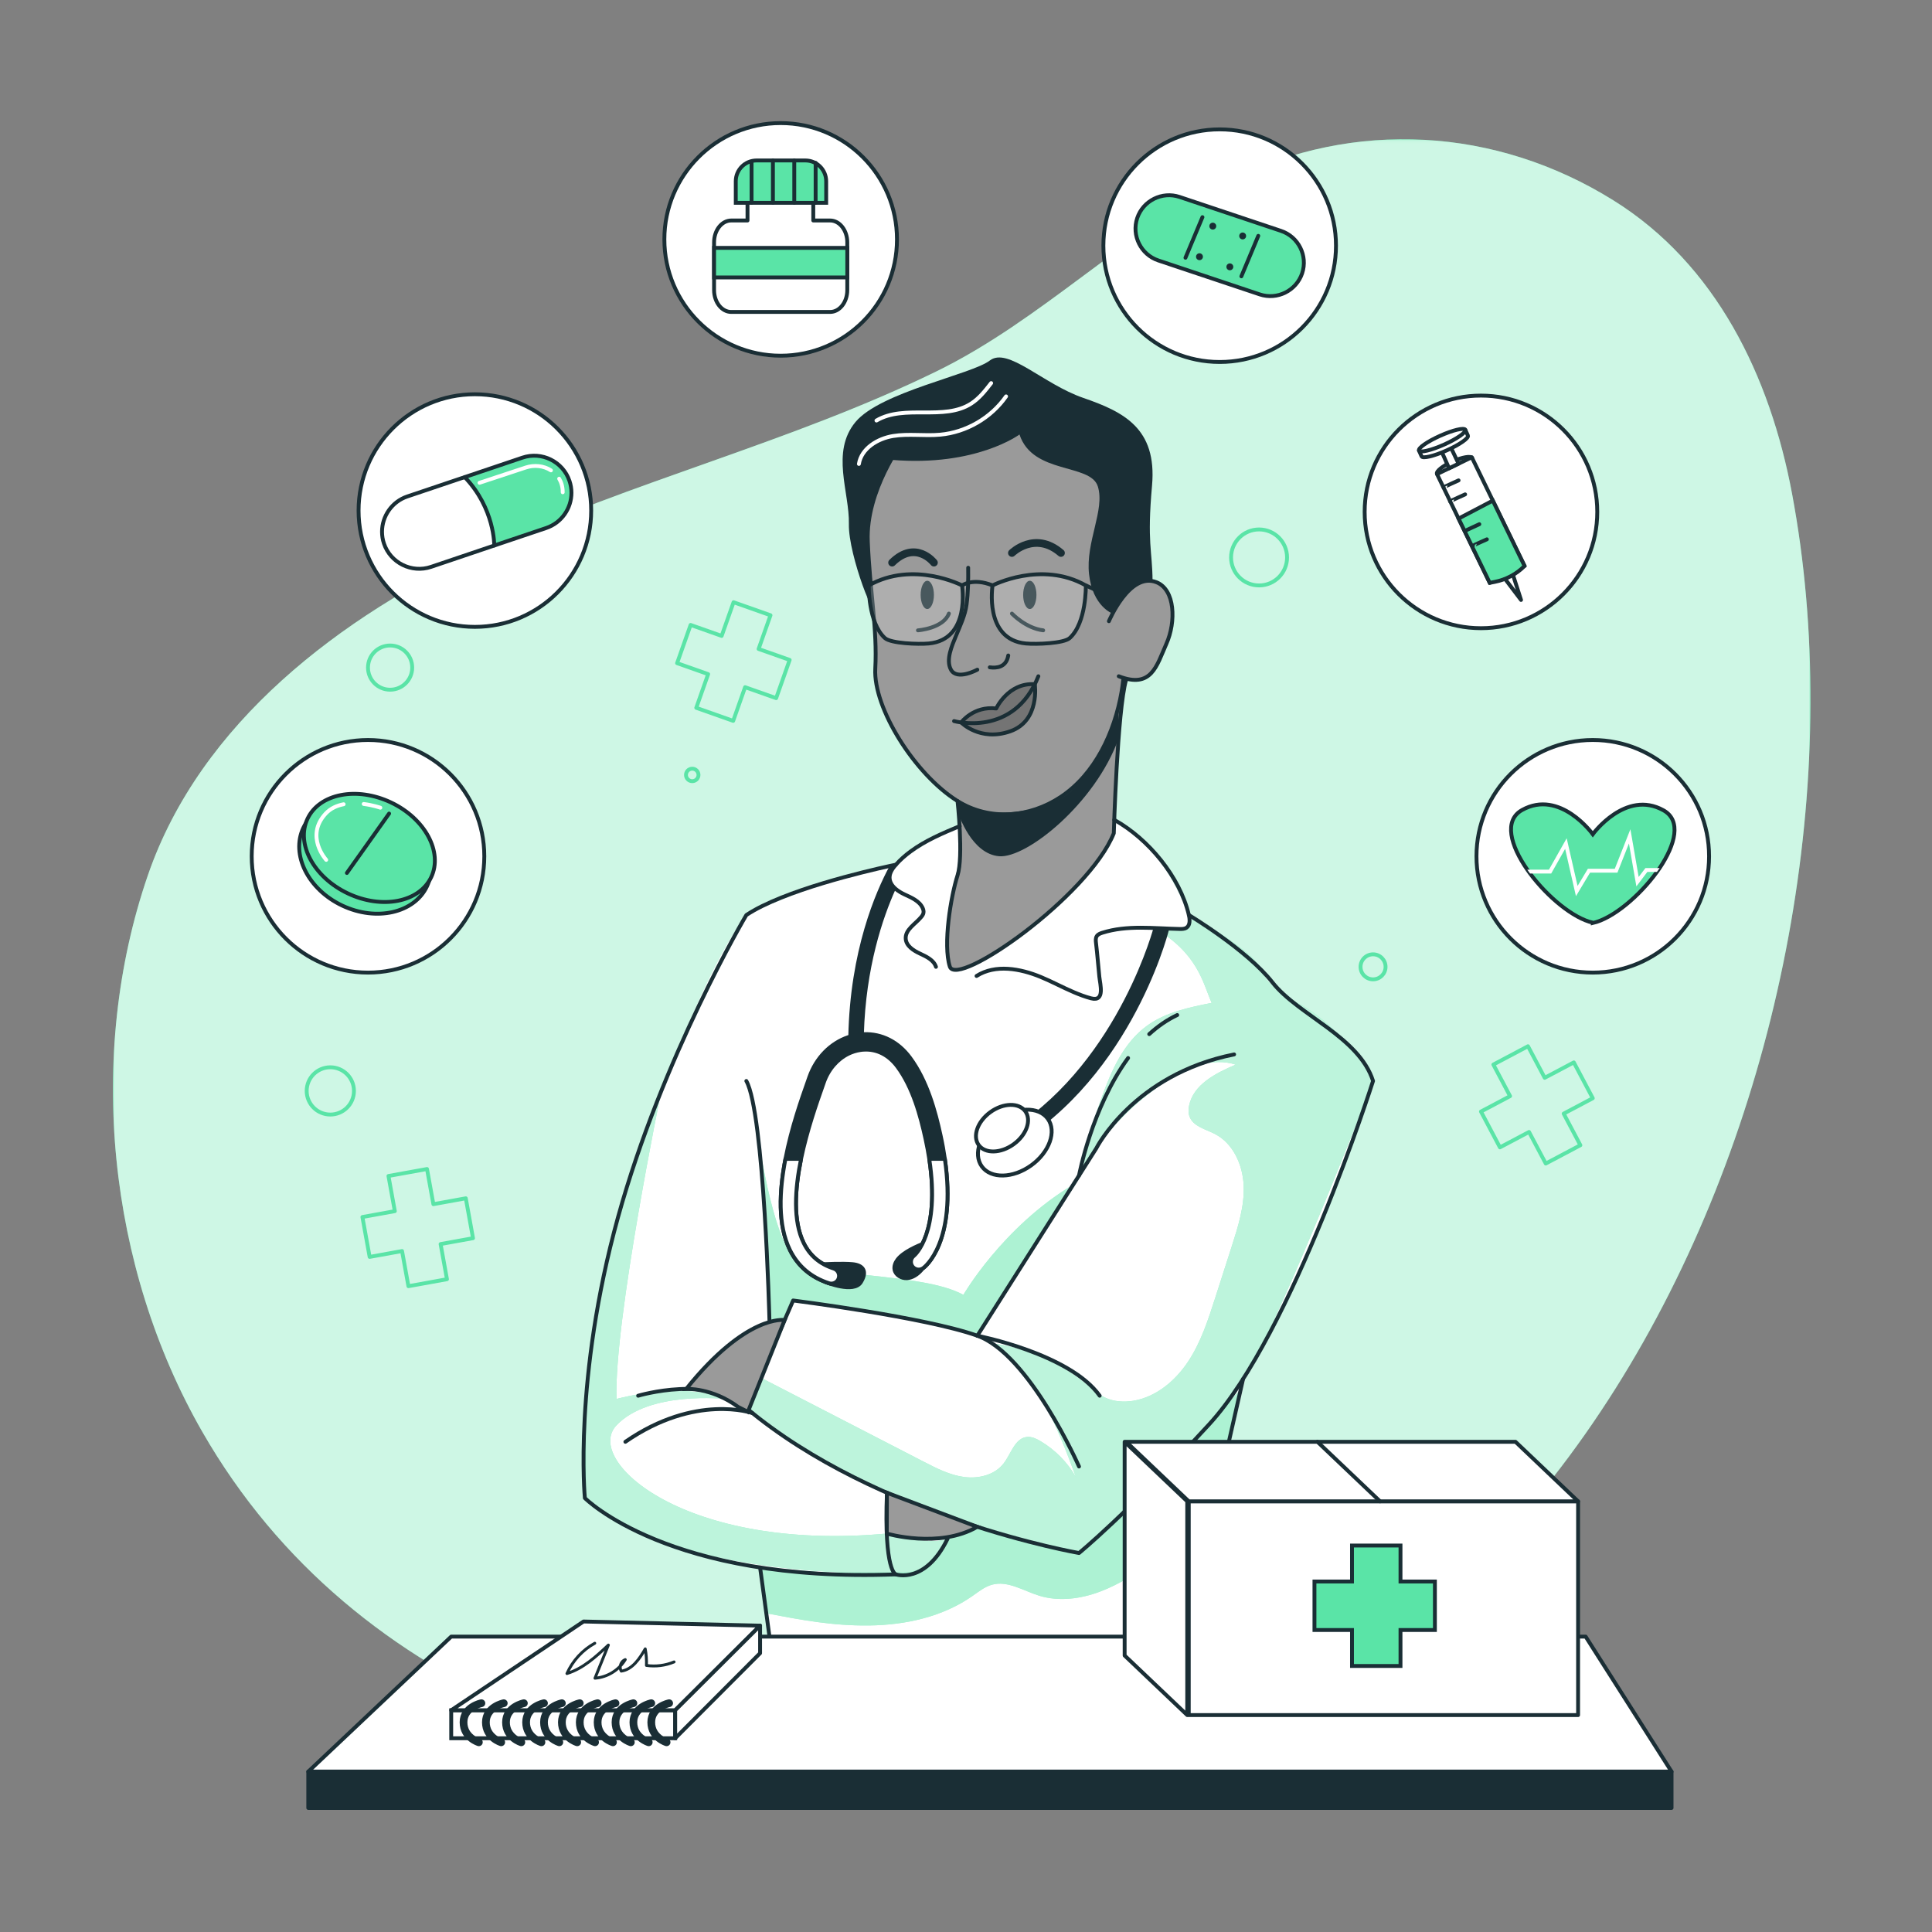 <svg width="667" height="667" viewBox="0 0 667 667" fill="none" xmlns="http://www.w3.org/2000/svg">
<rect x="0" y="0" width="667" height="667" fill="#808080" stroke="none"/>
<mask id="mask0_252_2" style="mask-type:luminance" maskUnits="userSpaceOnUse" x="0" y="0" width="667" height="667">
<path d="M0 -0H666.667V666.667H0V-0Z" fill="white"/>
</mask>
<g mask="url(#mask0_252_2)">
<path d="M556.92 69.117C516.326 43.87 467.647 41.099 424.769 62.141C388.259 80.055 359.846 110.361 323.277 128.23C273.263 152.67 218.495 166.026 167.991 189.434C117.487 212.841 69.16 249.544 51.051 302.18C29.66 364.357 37.218 437.469 69.846 494.312C122.877 586.7 228.083 619.502 329.355 618.308C543.378 615.782 653.61 356.582 618.667 170.361C611.082 129.941 592.495 91.241 556.92 69.117Z" fill="#5AE4A7"/>
<mask id="mask1_252_2" style="mask-type:luminance" maskUnits="userSpaceOnUse" x="38" y="48" width="588" height="571">
<path d="M38.993 48.08H625.048V618.338H38.993V48.08Z" fill="white"/>
</mask>
<g mask="url(#mask1_252_2)">
<g opacity="0.7">
<path d="M556.92 69.117C516.326 43.87 467.647 41.099 424.769 62.141C388.259 80.055 359.846 110.361 323.277 128.23C273.263 152.67 218.495 166.026 167.991 189.434C117.487 212.841 69.16 249.544 51.051 302.18C29.66 364.357 37.218 437.469 69.846 494.312C122.877 586.7 228.083 619.502 329.355 618.308C543.378 615.782 653.61 356.582 618.667 170.361C611.082 129.941 592.495 91.241 556.92 69.117Z" fill="white"/>
</g>
</g>
</g>
<path d="M160.809 413.698L149.619 415.726L147.42 403.586L134.112 405.996L136.309 418.135L125.119 420.162L127.613 433.932L138.804 431.906L141.003 444.044L154.311 441.634L152.112 429.496L163.303 427.47L160.809 413.698Z" stroke="#5AE4A7" stroke-width="1.333" stroke-miterlimit="10" stroke-linecap="round" stroke-linejoin="round"/>
<path d="M272.62 227.831L261.897 224.043L266.005 212.412L253.252 207.907L249.144 219.539L238.421 215.751L233.76 228.947L244.482 232.735L240.373 244.366L253.126 248.871L257.236 237.239L267.958 241.027L272.62 227.831Z" stroke="#5AE4A7" stroke-width="1.333" stroke-miterlimit="10" stroke-linecap="round" stroke-linejoin="round"/>
<path d="M543.341 366.781L533.29 372.101L527.52 361.198L515.565 367.526L521.336 378.428L511.285 383.749L517.832 396.118L527.882 390.798L533.654 401.7L545.608 395.372L539.837 384.47L549.888 379.149L543.341 366.781Z" stroke="#5AE4A7" stroke-width="1.333" stroke-miterlimit="10" stroke-linecap="round" stroke-linejoin="round"/>
<mask id="mask2_252_2" style="mask-type:luminance" maskUnits="userSpaceOnUse" x="0" y="0" width="667" height="667">
<path d="M0 -0H666.667V666.667H0V-0Z" fill="white"/>
</mask>
<g mask="url(#mask2_252_2)">
<path d="M122.199 376.626C122.199 381.133 118.545 384.786 114.039 384.786C109.532 384.786 105.879 381.133 105.879 376.626C105.879 372.119 109.532 368.466 114.039 368.466C118.545 368.466 122.199 372.119 122.199 376.626Z" stroke="#5AE4A7" stroke-width="1.333" stroke-miterlimit="10" stroke-linecap="round" stroke-linejoin="round"/>
<path d="M241.144 267.536C241.144 268.728 240.177 269.693 238.985 269.693C237.795 269.693 236.828 268.728 236.828 267.536C236.828 266.344 237.795 265.377 238.985 265.377C240.177 265.377 241.144 266.344 241.144 267.536Z" stroke="#5AE4A7" stroke-width="1.333" stroke-miterlimit="10" stroke-linecap="round" stroke-linejoin="round"/>
<path d="M142.311 230.482C142.311 234.696 138.893 238.114 134.679 238.114C130.464 238.114 127.047 234.696 127.047 230.482C127.047 226.267 130.464 222.85 134.679 222.85C138.893 222.85 142.311 226.267 142.311 230.482Z" stroke="#5AE4A7" stroke-width="1.333" stroke-miterlimit="10" stroke-linecap="round" stroke-linejoin="round"/>
<path d="M478.348 333.789C478.348 336.173 476.414 338.106 474.03 338.106C471.645 338.106 469.712 336.173 469.712 333.789C469.712 331.404 471.645 329.47 474.03 329.47C476.414 329.47 478.348 331.404 478.348 333.789Z" stroke="#5AE4A7" stroke-width="1.333" stroke-miterlimit="10" stroke-linecap="round" stroke-linejoin="round"/>
<path d="M444.344 192.451C444.344 197.788 440.017 202.116 434.678 202.116C429.341 202.116 425.014 197.788 425.014 192.451C425.014 187.114 429.341 182.786 434.678 182.786C440.017 182.786 444.344 187.114 444.344 192.451Z" stroke="#5AE4A7" stroke-width="1.333" stroke-miterlimit="10" stroke-linecap="round" stroke-linejoin="round"/>
</g>
<mask id="mask3_252_2" style="mask-type:luminance" maskUnits="userSpaceOnUse" x="0" y="0" width="667" height="667">
<path d="M0 -0H666.667V666.667H0V-0Z" fill="white"/>
</mask>
<g mask="url(#mask3_252_2)">
<path d="M375.156 279.341C375.672 280.113 390.963 283.157 398.89 294.689C406.814 306.221 410.442 315.905 410.442 315.905C410.442 315.905 423.708 323.795 430.507 330.307C437.306 336.818 445.412 345.453 451.672 349.99C457.932 354.525 470.782 363.121 474.03 373.191C474.03 373.191 454.735 426.023 449.286 437.701C443.836 449.378 430.368 474.169 430.368 474.169L406.424 576.131H267.162L262.412 541.158C262.412 541.158 219.804 532.787 201.919 517.189C201.919 517.189 200.236 478.542 207.698 444.021C215.158 409.501 240.494 337.815 257.666 315.909C257.666 315.909 285.099 302.785 309.292 298.522C309.292 298.522 324.996 286.113 335.287 284.785C345.575 283.457 375.156 279.341 375.156 279.341Z" fill="white"/>
<path d="M264.295 556.918C276.651 559.275 287.432 561.322 300.008 561.177C312.586 561.034 325.45 558.203 335.75 550.987C337.864 549.505 339.926 547.817 342.411 547.118C347.882 545.582 353.294 549.198 358.719 550.882C365.6 553.017 373.151 551.998 379.888 549.443C386.626 546.89 392.702 542.889 398.715 538.919C397.819 551.182 397.532 563.49 397.856 575.781L406.424 576.131L428.391 479.501C428.391 479.501 390.827 523.137 372.516 536.162L337.404 527.121C337.404 527.121 334.088 529.871 327.132 531.255C327.132 531.255 323.944 543.51 306.031 543.533C288.116 543.555 262.412 541.158 262.412 541.158L264.295 556.918Z" fill="#5AE4A7"/>
<mask id="mask4_252_2" style="mask-type:luminance" maskUnits="userSpaceOnUse" x="262" y="479" width="167" height="98">
<path d="M262.412 479.501H428.389V576.132H262.412V479.501Z" fill="white"/>
</mask>
<g mask="url(#mask4_252_2)">
<g opacity="0.5">
<path d="M264.295 556.918C276.651 559.275 287.432 561.322 300.008 561.177C312.586 561.034 325.45 558.203 335.75 550.987C337.864 549.505 339.926 547.817 342.411 547.118C347.882 545.582 353.294 549.198 358.719 550.882C365.6 553.017 373.151 551.998 379.888 549.443C386.626 546.89 392.702 542.889 398.715 538.919C397.819 551.182 397.532 563.49 397.856 575.781L406.424 576.131L428.391 479.501C428.391 479.501 390.827 523.137 372.516 536.162L337.404 527.121C337.404 527.121 334.088 529.871 327.132 531.255C327.132 531.255 323.944 543.51 306.031 543.533C288.116 543.555 262.412 541.158 262.412 541.158L264.295 556.918Z" fill="white"/>
</g>
</g>
<path d="M228.313 376.626C228.313 376.626 211.973 455.783 212.829 482.979C212.829 482.979 234.98 476.763 250.449 482.979C250.449 482.979 224.133 480.042 212.796 492.109C201.459 504.177 236.343 535.877 306.144 529.446C306.144 529.446 320.069 533.821 327.132 531.255C327.132 531.255 325.236 543.862 306.031 543.533C286.895 542.767 230.917 542.303 201.919 517.189C201.919 517.189 198.272 444.409 228.313 376.626Z" fill="#5AE4A7"/>
<mask id="mask5_252_2" style="mask-type:luminance" maskUnits="userSpaceOnUse" x="201" y="376" width="127" height="168">
<path d="M201.78 376.626H327.132V543.539H201.78V376.626Z" fill="white"/>
</mask>
<g mask="url(#mask5_252_2)">
<g opacity="0.6">
<path d="M228.313 376.626C228.313 376.626 211.973 455.783 212.829 482.979C212.829 482.979 234.98 476.763 250.449 482.979C250.449 482.979 224.133 480.042 212.796 492.109C201.458 504.177 236.342 535.877 306.144 529.446C306.144 529.446 320.069 533.821 327.132 531.255C327.132 531.255 325.236 543.862 306.03 543.533C286.894 542.767 230.917 542.303 201.918 517.189C201.918 517.189 198.272 444.409 228.313 376.626Z" fill="white"/>
</g>
</g>
<path d="M261.648 391.797C261.648 391.797 266.468 426.846 274.238 434.18C282.007 441.513 318.282 439.126 332.592 447.022C332.592 447.022 346.092 423.63 370.519 408.982L337.403 461.14L308.772 454.369L273.823 448.976L270.888 455.718L265.635 455.676C265.635 455.676 265.047 418.378 261.648 391.797Z" fill="#5AE4A7"/>
<mask id="mask6_252_2" style="mask-type:luminance" maskUnits="userSpaceOnUse" x="261" y="391" width="110" height="71">
<path d="M261.648 391.797H370.52V461.14H261.648V391.797Z" fill="white"/>
</mask>
<g mask="url(#mask6_252_2)">
<g opacity="0.5">
<path d="M261.648 391.797C261.648 391.797 266.468 426.846 274.238 434.18C282.007 441.513 318.282 439.126 332.592 447.022C332.592 447.022 346.092 423.63 370.519 408.982L337.403 461.14L308.772 454.369L273.823 448.976L270.888 455.718L265.635 455.676C265.635 455.676 265.047 418.378 261.648 391.797Z" fill="white"/>
</g>
</g>
<path d="M398.578 320.393C413.545 329.208 415.222 339.145 418.313 346.24C410.526 347.781 402.47 349.438 396.039 354.09C387.993 359.913 383.705 369.528 380.35 378.876C377.177 387.717 374.514 396.741 372.378 405.888C379.565 392.87 389.947 381.636 402.357 373.444C409.55 368.696 418.431 364.868 426.623 367.55C419.747 370.46 411.974 374.42 410.513 381.741C410.27 382.962 410.23 384.254 410.649 385.426C411.882 388.878 416.175 389.81 419.433 391.49C425.773 394.764 429.074 402.208 429.363 409.338C429.653 416.469 427.446 423.436 425.266 430.232C423.357 436.176 421.447 442.12 419.541 448.062C417.099 455.665 414.607 463.374 410.203 470.034C405.799 476.694 399.161 482.288 391.286 483.604C387.998 484.153 384.515 483.921 381.501 482.498C379.11 481.37 377.125 479.562 375.071 477.9C365.683 470.293 354.181 465.325 342.207 463.709C357.706 473.945 365.034 492.542 371.463 509.969C368.533 504.833 364.235 500.484 359.135 497.49C357.762 496.685 356.237 495.954 354.649 496.082C350.445 496.42 349.107 501.78 346.566 505.144C343.535 509.157 337.977 510.572 332.986 509.938C327.995 509.306 323.409 506.964 318.938 504.657C300.042 494.913 281.146 485.168 262.25 475.421L258.198 487.422C258.198 487.422 303.346 523.405 372.515 536.161C372.515 536.161 417.458 500.648 433.371 469.174C449.285 437.7 474.03 373.192 474.03 373.192C474.03 373.192 464.973 356.045 449.447 347.088C449.447 347.088 437.866 341.612 435.426 334.838C432.985 328.064 411.209 316.373 411.209 316.373C411.209 316.373 414.061 323.529 398.578 320.393Z" fill="#5AE4A7"/>
<mask id="mask7_252_2" style="mask-type:luminance" maskUnits="userSpaceOnUse" x="258" y="316" width="217" height="221">
<path d="M258.197 316.373H474.029V536.161H258.197V316.373Z" fill="white"/>
</mask>
<g mask="url(#mask7_252_2)">
<g opacity="0.6">
<path d="M398.578 320.393C413.545 329.208 415.222 339.145 418.313 346.24C410.526 347.781 402.47 349.438 396.039 354.09C387.993 359.913 383.705 369.528 380.35 378.876C377.177 387.717 374.514 396.741 372.378 405.888C379.565 392.87 389.947 381.636 402.357 373.444C409.55 368.696 418.431 364.868 426.623 367.55C419.747 370.46 411.974 374.42 410.513 381.741C410.27 382.962 410.23 384.254 410.649 385.426C411.882 388.878 416.175 389.81 419.433 391.49C425.773 394.764 429.074 402.208 429.363 409.338C429.653 416.469 427.446 423.436 425.266 430.232C423.357 436.176 421.447 442.12 419.541 448.062C417.099 455.665 414.607 463.374 410.203 470.034C405.799 476.694 399.161 482.288 391.286 483.604C387.998 484.153 384.515 483.921 381.501 482.498C379.11 481.37 377.125 479.562 375.071 477.9C365.683 470.293 354.181 465.325 342.207 463.709C357.706 473.945 365.034 492.542 371.463 509.969C368.533 504.833 364.235 500.484 359.135 497.49C357.762 496.685 356.237 495.954 354.649 496.082C350.445 496.42 349.107 501.78 346.566 505.144C343.535 509.157 337.977 510.572 332.986 509.938C327.995 509.306 323.409 506.964 318.938 504.657C300.042 494.913 281.146 485.168 262.25 475.421L258.198 487.422C258.198 487.422 303.346 523.405 372.515 536.161C372.515 536.161 417.458 500.648 433.371 469.174C449.285 437.7 474.03 373.192 474.03 373.192C474.03 373.192 464.973 356.045 449.447 347.088C449.447 347.088 437.866 341.612 435.426 334.838C432.985 328.064 411.209 316.373 411.209 316.373C411.209 316.373 414.061 323.529 398.578 320.393Z" fill="white"/>
</g>
</g>
<path d="M393.815 197.67C393.815 197.67 396.843 162.37 381.623 158.976C366.403 155.582 357.87 141.666 357.87 141.666L303.891 156.728L295.514 189.182L300.903 205.618C300.903 205.618 302.027 220.85 302.275 228.39C302.522 235.93 302.299 241.779 307.99 250.87C313.682 259.962 318.995 269.1 331.33 277V297.79C331.33 297.79 323.707 320.043 327.915 333.699C327.915 333.699 330.434 336.356 337.403 332.348C344.374 328.34 374.136 308.456 384.526 287.684L387.752 234.868C387.752 234.868 396.32 236.187 400.019 228.39C405.438 220.751 405.222 211.835 403.122 204.583C401.024 197.331 391.951 202.032 391.951 202.032L393.815 197.67Z" fill="#9A9A9A"/>
<path d="M331.829 249.415C331.829 249.415 336.13 244.103 343.929 244.591C343.929 244.591 350.426 234.332 357.249 236.219C357.249 236.219 359.354 247.082 351.157 251.359C340.507 256.915 331.829 249.415 331.829 249.415Z" fill="#747474"/>
<path d="M311.769 152.246C311.769 152.246 298.86 169.213 299.597 186.918C300.334 204.622 302.917 217.163 302.18 230.811C301.441 244.458 315.826 267.327 330.58 276.549C341.617 283.446 355.436 282.267 366.168 275.149C378.145 267.206 384.776 252.767 387.182 238.971C387.421 237.61 387.612 236.242 387.753 234.869" stroke="#1A2E35" stroke-width="1.333" stroke-miterlimit="10" stroke-linecap="round" stroke-linejoin="round"/>
<path d="M330.58 276.548C330.58 276.548 332.68 295.662 330.58 302.215C328.277 309.398 325.493 326.131 327.915 333.699C330.337 341.267 375.747 309.48 384.525 287.684C384.525 287.684 385.732 245.326 388.759 234.73" stroke="#1A2E35" stroke-width="1.333" stroke-miterlimit="10" stroke-linecap="round" stroke-linejoin="round"/>
<path d="M329.378 248.947C329.378 248.947 350.032 254.782 358.478 233.473" stroke="#1A2E35" stroke-width="1.333" stroke-miterlimit="10" stroke-linecap="round" stroke-linejoin="round"/>
<path d="M331.001 281.149C331.001 281.149 335.402 294.784 344.897 295.602C354.391 296.421 378.126 277.384 386.177 254.98V243.758C386.177 243.758 379.49 273.034 359.983 278.452C340.477 283.87 331.33 277 331.33 277L331.001 281.149Z" fill="#1A2E35"/>
<path d="M357.249 236.219C348.077 235.579 343.929 244.591 343.929 244.591C336.11 243.645 331.829 249.415 331.829 249.415C331.829 249.415 338.333 256.11 348.749 252.481C359.163 248.851 357.249 236.219 357.249 236.219Z" stroke="#1A2E35" stroke-width="1.333" stroke-miterlimit="10" stroke-linecap="round" stroke-linejoin="round"/>
<path d="M334.252 196.008C334.295 200.212 334.252 204.516 333.699 208.682C333.199 212.456 331.46 216.062 330.004 219.611C328.68 222.839 326.445 227.8 328.3 231.2C330.4 235.051 337.404 231.2 337.404 231.2" stroke="#1A2E35" stroke-width="1.333" stroke-miterlimit="10" stroke-linecap="round" stroke-linejoin="round"/>
<path d="M341.711 230.384C344.068 230.712 347.416 230.411 348.083 226.297" stroke="#1A2E35" stroke-width="1.333" stroke-miterlimit="10" stroke-linecap="round" stroke-linejoin="round"/>
<path d="M349.354 190.909C349.354 190.909 357.266 183.135 366.287 190.909" stroke="#1A2E35" stroke-width="2.667" stroke-miterlimit="10" stroke-linecap="round" stroke-linejoin="round"/>
<path d="M322.426 194.24C322.426 194.24 316.179 186.19 307.99 194.24" stroke="#1A2E35" stroke-width="2.667" stroke-miterlimit="10" stroke-linecap="round" stroke-linejoin="round"/>
<path d="M382.835 214.46C382.835 214.46 389.975 197.335 399.273 201.019C405.691 203.563 406.077 214.624 402.675 222.278C399.273 229.931 397.573 237.866 386.236 233.472" stroke="#1A2E35" stroke-width="1.333" stroke-miterlimit="10" stroke-linecap="round" stroke-linejoin="round"/>
<path d="M384.1 211.833C384.1 211.833 377.25 209.409 375.986 198.285C374.722 187.163 381.547 176.039 379.019 167.949C376.491 159.86 356.519 163.904 351.968 150C351.968 150 336.986 161.173 307.99 158.776C307.99 158.776 301.86 169.196 300.795 175.569C299.763 181.745 299.046 194.921 300.903 205.617C300.962 205.959 301.024 206.299 301.09 206.635C303.178 217.5 292.812 191.861 293.066 180.917C293.318 169.972 286.744 156.067 295.34 145.701C303.935 135.337 335.498 129.269 341.711 124.467C347.924 119.663 360.059 132.556 373.963 137.36C387.867 142.163 399.496 147.831 397.727 167.623C395.958 187.416 397.832 190.075 397.906 200.5C397.906 200.5 391.456 198.077 384.1 211.833Z" fill="#1A2E35"/>
<path d="M357.82 205.378C357.82 208.072 356.792 210.256 355.526 210.256C354.259 210.256 353.232 208.072 353.232 205.378C353.232 202.684 354.259 200.5 355.526 200.5C356.792 200.5 357.82 202.684 357.82 205.378Z" fill="#1A2E35"/>
<path d="M322.426 205.378C322.426 208.072 321.399 210.256 320.131 210.256C318.864 210.256 317.838 208.072 317.838 205.378C317.838 202.684 318.864 200.5 320.131 200.5C321.399 200.5 322.426 202.684 322.426 205.378Z" fill="#1A2E35"/>
<path d="M349.354 211.833C349.354 211.833 354.114 216.892 360.149 217.615" stroke="#1A2E35" stroke-width="1.333" stroke-miterlimit="10" stroke-linecap="round" stroke-linejoin="round"/>
<path d="M316.908 217.615C316.908 217.615 325.608 216.994 327.594 211.834" stroke="#1A2E35" stroke-width="1.333" stroke-miterlimit="10" stroke-linecap="round" stroke-linejoin="round"/>
<path d="M337.143 336.939C343.627 332.818 352.194 334.355 359.297 337.284C363.193 338.89 366.893 340.922 370.773 342.566C372.699 343.383 374.663 344.134 376.691 344.663C381.562 345.935 379.81 339.888 379.531 337.18C379.133 333.308 378.846 329.419 378.383 325.554C378.286 324.748 378.207 323.868 378.649 323.188C379.061 322.551 379.826 322.255 380.549 322.026C389.094 319.31 398.307 320.535 407.273 320.719C408.078 320.736 408.939 320.728 409.613 320.284C410.937 319.41 410.803 317.45 410.442 315.904C407.355 302.728 396.49 289.626 384.681 283.04" stroke="#1A2E35" stroke-width="1.333" stroke-miterlimit="10" stroke-linecap="round" stroke-linejoin="round"/>
<path d="M331.332 285.202C325.452 287.656 319.412 290.202 314.345 293.962C312.519 295.309 310.812 296.816 309.292 298.522C308.185 299.776 307.132 301.256 307.119 302.936C307.105 304.522 308.012 305.842 309.239 306.896C310.119 307.642 311.159 308.256 312.172 308.736C314.625 309.896 317.439 311.029 318.545 313.496C318.772 314.016 318.919 314.602 318.812 315.162C318.719 315.682 318.412 316.136 318.065 316.549C316.039 319.016 312.465 320.922 312.692 324.109C312.865 326.576 315.332 328.162 317.572 329.202C319.812 330.256 322.372 331.429 323.132 333.789" stroke="#1A2E35" stroke-width="1.333" stroke-miterlimit="10" stroke-linecap="round" stroke-linejoin="round"/>
<path d="M296.527 160.176C297.385 154.814 302.961 151.402 308.321 150.528C313.681 149.656 319.18 150.567 324.588 150.068C333.601 149.236 342.148 144.27 347.333 136.852" stroke="white" stroke-width="1.333" stroke-miterlimit="10" stroke-linecap="round" stroke-linejoin="round"/>
<path d="M302.591 145.182C312.27 139.467 325.871 145.41 335.311 139.311C338.082 137.521 340.161 134.866 342.183 132.261" stroke="white" stroke-width="1.333" stroke-miterlimit="10" stroke-linecap="round" stroke-linejoin="round"/>
<path d="M426.065 364.028C391.353 370.942 378.472 396.456 378.472 396.456L337.404 461.139" stroke="#1A2E35" stroke-width="1.333" stroke-miterlimit="10" stroke-linecap="round" stroke-linejoin="round"/>
<path d="M396.759 357.02C399.663 354.364 402.876 352.102 406.424 350.429" stroke="#1A2E35" stroke-width="1.333" stroke-miterlimit="10" stroke-linecap="round" stroke-linejoin="round"/>
<path d="M372.516 405.838C372.516 405.838 376.897 382.484 389.458 365.272" stroke="#1A2E35" stroke-width="1.333" stroke-miterlimit="10" stroke-linecap="round" stroke-linejoin="round"/>
<path d="M265.635 455.676C265.635 455.676 263.837 384.117 257.662 373.192" stroke="#1A2E35" stroke-width="1.333" stroke-miterlimit="10" stroke-linecap="round" stroke-linejoin="round"/>
<path d="M410.441 315.904C410.441 315.904 430.436 327.883 439.316 339.184C448.196 350.487 469.187 357.955 474.029 373.191C474.029 373.191 446.383 460.276 417.42 491.76C388.459 523.244 372.516 536.162 372.516 536.162C372.516 536.162 302.852 524.052 257.661 486.11L273.824 448.975C273.824 448.975 319.387 454.738 337.404 461.139C355.42 467.542 372.516 506.292 372.516 506.292" stroke="#1A2E35" stroke-width="1.333" stroke-miterlimit="10" stroke-linecap="round" stroke-linejoin="round"/>
<path d="M337.404 461.139C337.404 461.139 369.298 467.329 379.653 481.859" stroke="#1A2E35" stroke-width="1.333" stroke-miterlimit="10" stroke-linecap="round" stroke-linejoin="round"/>
<path d="M429.171 476.07L406.424 576.131H267.163L262.412 541.157" stroke="#1A2E35" stroke-width="1.333" stroke-miterlimit="10" stroke-linecap="round" stroke-linejoin="round"/>
<path d="M327.132 531.255C319.439 547.015 309.292 543.535 309.292 543.535C230.825 546.509 201.919 517.189 201.919 517.189C201.919 517.189 197.945 475.95 213.345 420.295C228.745 364.629 257.665 315.909 257.665 315.909C270.479 307.389 299.065 300.735 307.132 298.977C308.505 298.682 309.292 298.522 309.292 298.522" stroke="#1A2E35" stroke-width="1.333" stroke-miterlimit="10" stroke-linecap="round" stroke-linejoin="round"/>
<path d="M309.297 543.533C309.297 543.533 305.141 542.847 306.204 515.361" stroke="#1A2E35" stroke-width="1.333" stroke-miterlimit="10" stroke-linecap="round" stroke-linejoin="round"/>
<path d="M259.787 487.861C259.787 487.861 240.182 480.954 215.904 497.763" stroke="#1A2E35" stroke-width="1.333" stroke-miterlimit="10" stroke-linecap="round" stroke-linejoin="round"/>
<path d="M220.31 481.859C220.31 481.859 245.989 474.215 257.661 486.455" stroke="#1A2E35" stroke-width="1.333" stroke-miterlimit="10" stroke-linecap="round" stroke-linejoin="round"/>
<path d="M254.871 485.754L258.198 487.423L270.888 455.719C270.888 455.719 257.748 453.569 236.914 479.502C236.914 479.502 245.807 479.005 254.871 485.754Z" fill="#9A9A9A"/>
<path d="M254.871 485.754L258.198 487.423L270.888 455.719C270.888 455.719 257.748 453.569 236.914 479.502C236.914 479.502 245.807 479.005 254.871 485.754Z" stroke="#1A2E35" stroke-width="1.333" stroke-miterlimit="10"/>
<path d="M306.204 515.361L306.144 529.446C306.144 529.446 324.111 534.784 337.403 527.121L306.204 515.361Z" fill="#9A9A9A"/>
<path d="M306.204 515.361L306.144 529.446C306.144 529.446 324.111 534.784 337.403 527.121L306.204 515.361Z" stroke="#1A2E35" stroke-width="1.333" stroke-miterlimit="10"/>
<path d="M403.546 320.602C403.559 320.856 403.532 321.122 403.464 321.376C402.906 323.576 389.212 375.269 345.386 398.269C344.986 398.482 344.572 398.576 344.146 398.576C343.184 398.576 342.266 398.056 341.786 397.149C341.106 395.842 341.599 394.229 342.906 393.549C382.866 372.576 396.999 324.776 398.226 320.376L403.546 320.602Z" fill="#1A2E35"/>
<path d="M309.239 306.895C304.759 316.802 298.906 333.962 298.239 357.028C298.212 358.428 298.186 359.855 298.186 361.308C298.186 361.67 298.186 362.028 298.199 362.39C297.799 362.402 297.412 362.443 297.012 362.508C295.572 362.723 294.172 363.163 292.866 363.802C292.826 361.842 292.826 359.935 292.866 358.056C293.439 328.135 302.372 307.775 307.132 298.975C308.506 298.682 309.292 298.522 309.292 298.522C308.186 299.775 307.132 301.256 307.119 302.935C307.106 304.522 308.012 305.842 309.239 306.895Z" fill="#1A2E35"/>
<path d="M361.741 386.244C364.873 390.58 362.31 397.776 356.02 402.321C349.728 406.864 342.09 407.032 338.958 402.696C335.828 398.361 338.389 391.162 344.681 386.62C350.973 382.077 358.61 381.908 361.741 386.244Z" fill="white"/>
<path d="M361.741 386.244C364.873 390.58 362.31 397.776 356.02 402.321C349.728 406.864 342.09 407.032 338.958 402.696C335.828 398.361 338.389 391.162 344.681 386.62C350.973 382.077 358.61 381.908 361.741 386.244Z" stroke="#1A2E35" stroke-width="1.333" stroke-miterlimit="10" stroke-linecap="round" stroke-linejoin="round"/>
<path d="M353.987 383.673C356.2 386.738 354.39 391.826 349.942 395.038C345.494 398.252 340.092 398.37 337.879 395.305C335.666 392.24 337.476 387.15 341.924 383.938C346.372 380.726 351.774 380.606 353.987 383.673Z" fill="white"/>
<path d="M353.987 383.673C356.2 386.738 354.39 391.826 349.942 395.038C345.494 398.252 340.092 398.37 337.879 395.305C335.666 392.24 337.476 387.15 341.924 383.938C346.372 380.726 351.774 380.606 353.987 383.673Z" stroke="#1A2E35" stroke-width="1.333" stroke-miterlimit="10" stroke-linecap="round" stroke-linejoin="round"/>
<path d="M318.745 437.789C317.559 438.669 315.892 438.402 315.025 437.229C314.159 436.041 314.399 434.402 315.559 433.522C315.785 433.336 324.732 425.722 320.812 400.082C320.479 397.909 320.052 395.589 319.519 393.149C317.825 385.374 315.212 375.536 309.865 368.309C306.812 364.176 302.705 362.109 298.199 362.389C297.799 362.402 297.412 362.442 297.012 362.509C295.572 362.722 294.172 363.162 292.865 363.802C289.079 365.669 286.012 369.176 284.439 373.642L283.959 375.029C281.945 380.736 278.612 390.176 276.559 400.082C274.425 410.548 273.705 421.522 277.492 429.189C279.639 433.522 283.025 436.389 287.839 437.949C289.239 438.402 289.999 439.909 289.545 441.309C289.185 442.428 288.132 443.149 287.012 443.149C286.745 443.149 286.465 443.109 286.185 443.016C280.025 441.016 275.492 437.162 272.719 431.548C268.452 422.922 269.012 411.176 271.172 400.082C273.225 389.402 276.785 379.322 278.932 373.256L279.412 371.881C281.772 365.176 286.759 360.122 292.865 358.056C293.945 357.682 295.065 357.402 296.212 357.229C296.892 357.136 297.572 357.069 298.239 357.029C304.399 356.789 310.119 359.669 314.159 365.149C320.105 373.189 322.932 383.722 324.732 392.016C325.359 394.869 325.839 397.548 326.199 400.082C330.372 428.856 319.265 437.416 318.745 437.789Z" fill="#1A2E35"/>
<path d="M318.745 437.789C317.559 438.669 315.892 438.402 315.025 437.229C314.159 436.041 314.399 434.402 315.559 433.522C315.785 433.336 324.732 425.722 320.812 400.082C320.479 397.909 320.052 395.589 319.519 393.149C317.825 385.374 315.212 375.536 309.865 368.309C306.812 364.176 302.705 362.109 298.199 362.389C297.799 362.402 297.412 362.442 297.012 362.509C295.572 362.722 294.172 363.162 292.865 363.802C289.079 365.669 286.012 369.176 284.439 373.642L283.959 375.029C281.945 380.736 278.612 390.176 276.559 400.082C274.425 410.548 273.705 421.522 277.492 429.189C279.639 433.522 283.025 436.389 287.839 437.949C289.239 438.402 289.999 439.909 289.545 441.309C289.185 442.428 288.132 443.149 287.012 443.149C286.745 443.149 286.465 443.109 286.185 443.016C280.025 441.016 275.492 437.162 272.719 431.548C268.452 422.922 269.012 411.176 271.172 400.082C273.225 389.402 276.785 379.322 278.932 373.256L279.412 371.881C281.772 365.176 286.759 360.122 292.865 358.056C293.945 357.682 295.065 357.402 296.212 357.229C296.892 357.136 297.572 357.069 298.239 357.029C304.399 356.789 310.119 359.669 314.159 365.149C320.105 373.189 322.932 383.722 324.732 392.016C325.359 394.869 325.839 397.548 326.199 400.082C330.372 428.856 319.265 437.416 318.745 437.789Z" stroke="#1A2E35" stroke-width="1.333" stroke-miterlimit="10"/>
<path d="M285.108 442.64C285.108 442.64 294.775 446.619 297.22 442.64C299.665 438.662 297.699 436.756 294.351 436.438C291.001 436.118 284.328 436.438 284.328 436.438L285.108 442.64Z" fill="#1A2E35"/>
<path d="M285.108 442.64C285.108 442.64 294.775 446.619 297.22 442.64C299.665 438.662 297.699 436.756 294.351 436.438C291.001 436.118 284.328 436.438 284.328 436.438L285.108 442.64Z" stroke="#1A2E35" stroke-width="1.333" stroke-miterlimit="10"/>
<path d="M289.543 441.308C289.183 442.428 288.13 443.148 287.01 443.148C286.743 443.148 286.463 443.108 286.183 443.015C280.023 441.015 275.49 437.162 272.716 431.548C268.45 422.922 269.01 411.175 271.17 400.082H276.556C274.423 410.548 273.703 421.522 277.49 429.188C279.636 433.522 283.023 436.388 287.836 437.948C289.236 438.402 289.996 439.908 289.543 441.308Z" fill="white"/>
<path d="M289.543 441.308C289.183 442.428 288.13 443.148 287.01 443.148C286.743 443.148 286.463 443.108 286.183 443.015C280.023 441.015 275.49 437.162 272.716 431.548C268.45 422.922 269.01 411.175 271.17 400.082H276.556C274.423 410.548 273.703 421.522 277.49 429.188C279.636 433.522 283.023 436.388 287.836 437.948C289.236 438.402 289.996 439.908 289.543 441.308Z" stroke="#1A2E35" stroke-width="1.333" stroke-miterlimit="10" stroke-linecap="round" stroke-linejoin="round"/>
<path d="M309.844 434.889C309.088 435.88 308.59 437.15 308.835 438.373C309.208 440.234 311.267 441.413 313.159 441.276C315.051 441.138 316.73 439.97 318.008 438.569C319.372 437.074 323.967 427.31 319.7 428.98C316.592 430.194 311.914 432.182 309.844 434.889Z" fill="#1A2E35"/>
<path d="M309.844 434.889C309.088 435.88 308.59 437.15 308.835 438.373C309.208 440.234 311.267 441.413 313.159 441.276C315.051 441.138 316.73 439.97 318.008 438.569C319.372 437.074 323.967 427.31 319.7 428.98C316.592 430.194 311.914 432.182 309.844 434.889Z" stroke="#1A2E35" stroke-width="1.333" stroke-miterlimit="10"/>
<path d="M318.743 437.789C317.556 438.669 315.889 438.402 315.023 437.229C314.156 436.041 314.396 434.402 315.556 433.522C315.783 433.336 324.729 425.721 320.809 400.082H326.196C330.369 428.856 319.263 437.416 318.743 437.789Z" fill="white"/>
<path d="M318.743 437.789C317.556 438.669 315.889 438.402 315.023 437.229C314.156 436.041 314.396 434.402 315.556 433.522C315.783 433.336 324.729 425.721 320.809 400.082H326.196C330.369 428.856 319.263 437.416 318.743 437.789Z" stroke="#1A2E35" stroke-width="1.333" stroke-miterlimit="10" stroke-linecap="round" stroke-linejoin="round"/>
<mask id="mask8_252_2" style="mask-type:luminance" maskUnits="userSpaceOnUse" x="342" y="198" width="33" height="25">
<path d="M342.405 198.243H374.876V222.27H342.405V198.243Z" fill="white"/>
</mask>
<g mask="url(#mask8_252_2)">
<g opacity="0.2">
<path d="M342.669 202.116C342.669 202.116 359.457 193.4 374.873 202.116C374.873 202.116 375.133 214.984 369.311 220.282C367.247 222.159 357.771 222.484 354.191 222.159C339.629 220.838 342.669 202.116 342.669 202.116Z" fill="white"/>
</g>
</g>
<mask id="mask9_252_2" style="mask-type:luminance" maskUnits="userSpaceOnUse" x="299" y="198" width="34" height="25">
<path d="M299.932 198.243H332.403V222.27H299.932V198.243Z" fill="white"/>
</mask>
<g mask="url(#mask9_252_2)">
<g opacity="0.2">
<path d="M332.138 202.116C332.138 202.116 315.35 193.4 299.934 202.116C299.934 202.116 299.674 214.984 305.497 220.282C307.561 222.159 317.037 222.484 320.617 222.159C335.179 220.838 332.138 202.116 332.138 202.116Z" fill="white"/>
</g>
</g>
<path d="M342.669 202.116C342.669 202.116 359.457 193.4 374.873 202.116C374.873 202.116 375.133 214.984 369.311 220.281C367.247 222.158 357.771 222.484 354.191 222.158C339.629 220.837 342.669 202.116 342.669 202.116Z" stroke="#1A2E35" stroke-width="1.333" stroke-miterlimit="10"/>
<path d="M332.138 202.116C332.138 202.116 315.35 193.4 299.934 202.116C299.934 202.116 299.674 214.984 305.497 220.281C307.561 222.158 317.037 222.484 320.617 222.158C335.179 220.837 332.138 202.116 332.138 202.116Z" stroke="#1A2E35" stroke-width="1.333" stroke-miterlimit="10"/>
<path d="M332.138 202.116C332.138 202.116 335.898 199.356 342.669 202.116" stroke="#1A2E35" stroke-width="1.333" stroke-miterlimit="10"/>
<path d="M374.874 202.116L381.89 205.377" stroke="#1A2E35" stroke-width="1.333" stroke-miterlimit="10"/>
</g>
<path d="M106.429 611.625L155.776 565.017H547.425L577.085 611.625H106.429Z" fill="white"/>
<path d="M106.429 611.625L155.776 565.017H547.425L577.085 611.625H106.429Z" stroke="#1A2E35" stroke-width="1.333" stroke-miterlimit="10" stroke-linecap="round" stroke-linejoin="round"/>
<path d="M577.084 624.17H106.428V611.625H577.084V624.17Z" fill="#1A2E35" stroke="#1A2E35" stroke-width="1.333" stroke-miterlimit="10" stroke-linecap="round" stroke-linejoin="round"/>
<path d="M155.776 600.11V590.44H233.103V600.11H218.188H155.776Z" fill="white"/>
<path d="M155.776 600.11V590.44H233.103V600.11H218.188H155.776Z" stroke="#1A2E35" stroke-width="1.333" stroke-miterlimit="10"/>
<path d="M155.776 590.44L201.459 559.804L262.412 561.235L233.103 590.44H155.776Z" fill="white"/>
<path d="M155.776 590.44L201.459 559.804L262.412 561.235L233.103 590.44H155.776Z" stroke="#1A2E35" stroke-width="1.333" stroke-miterlimit="10" stroke-linecap="round" stroke-linejoin="round"/>
<path d="M233.103 600.11L262.412 570.744V561.234L233.103 590.44V600.11Z" fill="white"/>
<path d="M233.103 600.11L262.412 570.744V561.234L233.103 590.44V600.11Z" stroke="#1A2E35" stroke-width="1.333" stroke-miterlimit="10" stroke-linecap="round" stroke-linejoin="round"/>
<mask id="mask10_252_2" style="mask-type:luminance" maskUnits="userSpaceOnUse" x="0" y="0" width="667" height="667">
<path d="M0 -0H666.667V666.667H0V-0Z" fill="white"/>
</mask>
<g mask="url(#mask10_252_2)">
<path d="M231.016 588.014C231.016 588.014 224.843 589.241 224.843 594.593C224.843 599.938 230.136 601.506 230.136 601.506" stroke="#1A2E35" stroke-width="2.667" stroke-miterlimit="10" stroke-linecap="round" stroke-linejoin="round"/>
<path d="M224.843 588.014C224.843 588.014 218.671 589.241 218.671 594.593C218.671 599.938 223.963 601.506 223.963 601.506" stroke="#1A2E35" stroke-width="2.667" stroke-miterlimit="10" stroke-linecap="round" stroke-linejoin="round"/>
<path d="M218.671 588.014C218.671 588.014 212.497 589.241 212.497 594.593C212.497 599.938 217.791 601.506 217.791 601.506" stroke="#1A2E35" stroke-width="2.667" stroke-miterlimit="10" stroke-linecap="round" stroke-linejoin="round"/>
<path d="M212.497 588.014C212.497 588.014 206.325 589.241 206.325 594.593C206.325 599.938 211.617 601.506 211.617 601.506" stroke="#1A2E35" stroke-width="2.667" stroke-miterlimit="10" stroke-linecap="round" stroke-linejoin="round"/>
<path d="M206.325 588.014C206.325 588.014 200.152 589.241 200.152 594.593C200.152 599.938 205.445 601.506 205.445 601.506" stroke="#1A2E35" stroke-width="2.667" stroke-miterlimit="10" stroke-linecap="round" stroke-linejoin="round"/>
<path d="M200.152 588.014C200.152 588.014 193.978 589.241 193.978 594.593C193.978 599.938 199.272 601.506 199.272 601.506" stroke="#1A2E35" stroke-width="2.667" stroke-miterlimit="10" stroke-linecap="round" stroke-linejoin="round"/>
<path d="M193.979 588.014C193.979 588.014 187.807 589.241 187.807 594.593C187.807 599.938 193.099 601.506 193.099 601.506" stroke="#1A2E35" stroke-width="2.667" stroke-miterlimit="10" stroke-linecap="round" stroke-linejoin="round"/>
<path d="M187.806 588.014C187.806 588.014 181.633 589.241 181.633 594.593C181.633 599.938 186.926 601.506 186.926 601.506" stroke="#1A2E35" stroke-width="2.667" stroke-miterlimit="10" stroke-linecap="round" stroke-linejoin="round"/>
<path d="M180.861 588.014C180.861 588.014 174.689 589.241 174.689 594.593C174.689 599.938 179.981 601.506 179.981 601.506" stroke="#1A2E35" stroke-width="2.667" stroke-miterlimit="10" stroke-linecap="round" stroke-linejoin="round"/>
<path d="M173.917 588.014C173.917 588.014 167.745 589.241 167.745 594.593C167.745 599.938 173.037 601.506 173.037 601.506" stroke="#1A2E35" stroke-width="2.667" stroke-miterlimit="10" stroke-linecap="round" stroke-linejoin="round"/>
<path d="M166.201 588.014C166.201 588.014 160.029 589.241 160.029 594.593C160.029 599.938 165.321 601.506 165.321 601.506" stroke="#1A2E35" stroke-width="2.667" stroke-miterlimit="10" stroke-linecap="round" stroke-linejoin="round"/>
<path d="M205.342 567.307C201.117 569.627 197.685 573.364 195.732 577.771C201.312 576.051 205.774 571.932 210.032 567.937C208.49 571.751 206.95 575.563 205.409 579.377C209.648 579.067 213.672 576.596 215.866 572.956C214.349 573.497 213.628 575.571 214.482 576.937C218.348 576.38 220.809 572.635 222.761 569.253C223.114 571.136 223.254 573.059 223.178 574.973C226.39 575.44 229.728 575.013 232.718 573.757" stroke="#1A2E35" stroke-miterlimit="10" stroke-linecap="round" stroke-linejoin="round"/>
</g>
<path d="M544.816 592.113H410.405V518.319H544.816V592.113Z" fill="white" stroke="#1A2E35" stroke-width="1.333" stroke-miterlimit="10" stroke-linecap="round" stroke-linejoin="round"/>
<path d="M409.879 592.113L388.268 571.556V497.763L409.879 518.319V592.113Z" fill="white"/>
<path d="M409.879 592.113L388.268 571.556V497.763L409.879 518.319V592.113Z" stroke="#1A2E35" stroke-width="1.333" stroke-miterlimit="10" stroke-linecap="round" stroke-linejoin="round"/>
<path d="M544.816 518.319L523.204 497.763H388.795L410.406 518.319H544.816Z" fill="white"/>
<path d="M544.816 518.319L523.204 497.763H388.795L410.406 518.319H544.816Z" stroke="#1A2E35" stroke-width="1.333" stroke-miterlimit="10" stroke-linecap="round" stroke-linejoin="round"/>
<path d="M495.384 545.997H483.504V533.577H466.763V545.997H453.801V562.74H466.763V575.16H483.504V562.74H495.384V545.997Z" fill="#5AE4A7"/>
<path d="M495.384 545.997H483.504V533.577H466.763V545.997H453.801V562.74H466.763V575.16H483.504V562.74H495.384V545.997Z" stroke="#1A2E35" stroke-width="1.333" stroke-miterlimit="10"/>
<path d="M476.437 518.319L454.827 497.763L476.437 518.319Z" fill="white"/>
<path d="M476.437 518.319L454.827 497.763" stroke="#1A2E35" stroke-width="1.333" stroke-miterlimit="10" stroke-linecap="round" stroke-linejoin="round"/>
<mask id="mask11_252_2" style="mask-type:luminance" maskUnits="userSpaceOnUse" x="0" y="0" width="667" height="667">
<path d="M0 -0H666.667V666.667H0V-0Z" fill="white"/>
</mask>
<g mask="url(#mask11_252_2)">
<path d="M204.098 176.267C204.098 198.443 186.122 216.419 163.946 216.419C141.77 216.419 123.793 198.443 123.793 176.267C123.793 154.091 141.77 136.115 163.946 136.115C186.122 136.115 204.098 154.091 204.098 176.267Z" fill="white"/>
<path d="M204.098 176.267C204.098 198.443 186.122 216.419 163.946 216.419C141.77 216.419 123.793 198.443 123.793 176.267C123.793 154.091 141.77 136.115 163.946 136.115C186.122 136.115 204.098 154.091 204.098 176.267Z" stroke="#1A2E35" stroke-width="1.333" stroke-miterlimit="10" stroke-linecap="round" stroke-linejoin="round"/>
<path d="M197.289 170.119C197.289 175.479 193.902 180.492 188.556 182.292L170.636 188.332L148.809 195.706C142.129 197.959 134.809 194.346 132.556 187.652C132.102 186.306 131.889 184.932 131.889 183.586C131.889 178.239 135.276 173.212 140.609 171.399L160.436 164.719L180.356 157.999C187.049 155.732 194.356 159.359 196.609 166.039C197.062 167.386 197.289 168.772 197.289 170.119Z" fill="white"/>
<path d="M197.289 170.119C197.289 175.479 193.902 180.493 188.556 182.293L170.636 188.333C169.862 175.893 163.596 167.946 160.436 164.719L180.356 157.999C187.049 155.733 194.356 159.359 196.609 166.039C197.062 167.386 197.289 168.773 197.289 170.119Z" fill="#5AE4A7"/>
<path d="M197.289 170.119C197.289 175.479 193.902 180.492 188.556 182.292L170.636 188.332L148.809 195.706C142.129 197.959 134.809 194.346 132.556 187.652C132.102 186.306 131.889 184.932 131.889 183.586C131.889 178.239 135.276 173.212 140.609 171.399L160.436 164.719L180.356 157.999C187.049 155.732 194.356 159.359 196.609 166.039C197.062 167.386 197.289 168.772 197.289 170.119Z" stroke="#1A2E35" stroke-width="1.333" stroke-miterlimit="10" stroke-linecap="round" stroke-linejoin="round"/>
<path d="M170.636 188.333C170.636 188.333 170.828 175.527 160.436 164.719" stroke="#1A2E35" stroke-width="1.333" stroke-miterlimit="10" stroke-linecap="round" stroke-linejoin="round"/>
<path d="M193.045 165.267C193.793 166.506 194.276 168.044 194.273 169.955" stroke="white" stroke-width="1.333" stroke-miterlimit="10" stroke-linecap="round" stroke-linejoin="round"/>
<path d="M165.536 166.68L181.492 161.412C184.417 160.446 187.657 160.758 190.206 162.389" stroke="white" stroke-width="1.333" stroke-miterlimit="10" stroke-linecap="round" stroke-linejoin="round"/>
<path d="M461.233 84.818C461.233 106.994 443.257 124.97 421.081 124.97C398.905 124.97 380.928 106.994 380.928 84.818C380.928 62.643 398.905 44.666 421.081 44.666C443.257 44.666 461.233 62.643 461.233 84.818Z" fill="white"/>
<path d="M461.233 84.818C461.233 106.994 443.257 124.97 421.081 124.97C398.905 124.97 380.928 106.994 380.928 84.818C380.928 62.643 398.905 44.666 421.081 44.666C443.257 44.666 461.233 62.643 461.233 84.818Z" stroke="#1A2E35" stroke-width="1.333" stroke-miterlimit="10" stroke-linecap="round" stroke-linejoin="round"/>
<path d="M434.917 101.64L399.906 89.924C393.877 87.907 390.594 81.321 392.611 75.292C394.629 69.263 401.214 65.977 407.243 67.996L442.255 79.712C448.285 81.729 451.567 88.315 449.551 94.344C447.533 100.375 440.947 103.657 434.917 101.64Z" fill="#5AE4A7"/>
<path d="M409.268 88.982L415.128 74.973" stroke="#1A2E35" stroke-width="1.333" stroke-miterlimit="10" stroke-linecap="round" stroke-linejoin="round"/>
<path d="M428.564 95.4L434.407 81.428" stroke="#1A2E35" stroke-width="1.333" stroke-miterlimit="10" stroke-linecap="round" stroke-linejoin="round"/>
<path d="M415.297 88.63C415.297 89.287 414.765 89.819 414.108 89.819C413.45 89.819 412.918 89.287 412.918 88.63C412.918 87.973 413.45 87.441 414.108 87.441C414.765 87.441 415.297 87.973 415.297 88.63Z" fill="#1A2E35"/>
<path d="M425.779 92.124C425.779 92.781 425.247 93.314 424.589 93.314C423.932 93.314 423.4 92.781 423.4 92.124C423.4 91.468 423.932 90.935 424.589 90.935C425.247 90.935 425.779 91.468 425.779 92.124Z" fill="#1A2E35"/>
<path d="M419.892 78.067C419.892 78.725 419.36 79.257 418.701 79.257C418.045 79.257 417.513 78.725 417.513 78.067C417.513 77.41 418.045 76.878 418.701 76.878C419.36 76.878 419.892 77.41 419.892 78.067Z" fill="#1A2E35"/>
<path d="M430.204 81.46C430.204 82.117 429.672 82.649 429.014 82.649C428.358 82.649 427.826 82.117 427.826 81.46C427.826 80.802 428.358 80.27 429.014 80.27C429.672 80.27 430.204 80.802 430.204 81.46Z" fill="#1A2E35"/>
<path d="M434.917 101.64L399.906 89.924C393.877 87.907 390.594 81.321 392.611 75.292C394.629 69.263 401.214 65.977 407.243 67.996L442.255 79.712C448.285 81.729 451.567 88.315 449.551 94.344C447.533 100.375 440.947 103.657 434.917 101.64Z" stroke="#1A2E35" stroke-width="1.333" stroke-miterlimit="10" stroke-linecap="round" stroke-linejoin="round"/>
<path d="M309.67 82.649C309.67 104.824 291.694 122.801 269.518 122.801C247.342 122.801 229.366 104.824 229.366 82.649C229.366 60.473 247.342 42.497 269.518 42.497C291.694 42.497 309.67 60.473 309.67 82.649Z" fill="white"/>
<path d="M309.67 82.649C309.67 104.824 291.694 122.801 269.518 122.801C247.342 122.801 229.366 104.824 229.366 82.649C229.366 60.473 247.342 42.497 269.518 42.497C291.694 42.497 309.67 60.473 309.67 82.649Z" stroke="#1A2E35" stroke-width="1.333" stroke-miterlimit="10" stroke-linecap="round" stroke-linejoin="round"/>
<path d="M292.514 83.68V100.136C292.514 104.314 289.859 107.698 286.584 107.698H252.454C249.178 107.698 246.523 104.314 246.523 100.136V83.68C246.523 79.504 249.178 76.119 252.454 76.119H258.067V66.571H280.775V76.119H286.584C289.859 76.119 292.514 79.504 292.514 83.68Z" fill="white"/>
<path d="M292.514 83.68V100.136C292.514 104.314 289.859 107.698 286.584 107.698H252.454C249.178 107.698 246.523 104.314 246.523 100.136V83.68C246.523 79.504 249.178 76.119 252.454 76.119H258.067V66.571H280.775V76.119H286.584C289.859 76.119 292.514 79.504 292.514 83.68Z" stroke="#1A2E35" stroke-width="1.333" stroke-miterlimit="10" stroke-linecap="round" stroke-linejoin="round"/>
<path d="M292.513 95.783H246.523V85.579H292.513V95.783Z" fill="#5AE4A7" stroke="#1A2E35" stroke-width="1.333" stroke-miterlimit="10"/>
<path d="M285.229 70.024H254.017V62.576C254.017 58.612 257.23 55.399 261.194 55.399H278.052C282.016 55.399 285.229 58.612 285.229 62.576V70.024Z" fill="#5AE4A7"/>
<path d="M285.229 70.024H254.017V62.576C254.017 58.612 257.23 55.399 261.194 55.399H278.052C282.016 55.399 285.229 58.612 285.229 62.576V70.024Z" stroke="#1A2E35" stroke-width="1.333" stroke-miterlimit="10"/>
<path d="M259.469 55.847V70.024" stroke="#1A2E35" stroke-width="1.333" stroke-miterlimit="10" stroke-linecap="round" stroke-linejoin="round"/>
<path d="M266.841 55.399V70.024" stroke="#1A2E35" stroke-width="1.333" stroke-miterlimit="10" stroke-linecap="round" stroke-linejoin="round"/>
<path d="M274.213 55.399V70.024" stroke="#1A2E35" stroke-width="1.333" stroke-miterlimit="10" stroke-linecap="round" stroke-linejoin="round"/>
<path d="M281.585 56.224V70.024" stroke="#1A2E35" stroke-width="1.333" stroke-miterlimit="10" stroke-linecap="round" stroke-linejoin="round"/>
<path d="M167.199 295.628C167.199 317.803 149.223 335.78 127.047 335.78C104.871 335.78 86.894 317.803 86.894 295.628C86.894 273.452 104.871 255.476 127.047 255.476C149.223 255.476 167.199 273.452 167.199 295.628Z" fill="white"/>
<path d="M167.199 295.628C167.199 317.803 149.223 335.78 127.047 335.78C104.871 335.78 86.894 317.803 86.894 295.628C86.894 273.452 104.871 255.476 127.047 255.476C149.223 255.476 167.199 273.452 167.199 295.628Z" stroke="#1A2E35" stroke-width="1.333" stroke-miterlimit="10" stroke-linecap="round" stroke-linejoin="round"/>
<path d="M147.412 305.988C143.039 315.237 129.937 318.214 118.148 312.64C106.359 307.065 100.348 295.048 104.721 285.8C109.095 276.552 122.196 273.573 133.985 279.148C145.773 284.722 151.785 296.738 147.412 305.988Z" fill="#5AE4A7"/>
<path d="M147.412 305.988C143.039 315.237 129.937 318.214 118.148 312.64C106.359 307.065 100.348 295.048 104.721 285.8C109.095 276.552 122.196 273.573 133.985 279.148C145.773 284.722 151.785 296.738 147.412 305.988Z" stroke="#1A2E35" stroke-width="1.333" stroke-miterlimit="10" stroke-linecap="round" stroke-linejoin="round"/>
<path d="M148.87 302.828C144.767 311.504 131.884 314.018 120.095 308.444C108.307 302.869 102.076 291.317 106.179 282.64C110.282 273.964 123.164 271.45 134.954 277.024C146.742 282.6 152.972 294.152 148.87 302.828Z" fill="#5AE4A7"/>
<path d="M148.87 302.828C144.767 311.504 131.884 314.018 120.095 308.444C108.307 302.869 102.076 291.317 106.179 282.64C110.282 273.964 123.164 271.45 134.954 277.024C146.742 282.6 152.972 294.152 148.87 302.828Z" stroke="#1A2E35" stroke-width="1.333" stroke-miterlimit="10" stroke-linecap="round" stroke-linejoin="round"/>
<path d="M134.333 280.874L119.761 301.379L134.333 280.874Z" fill="white"/>
<path d="M134.333 280.874L119.761 301.379" stroke="#1A2E35" stroke-width="1.333" stroke-miterlimit="10" stroke-linecap="round" stroke-linejoin="round"/>
<path d="M125.565 277.562C128.844 277.985 131.308 278.853 131.308 278.853" stroke="white" stroke-width="1.333" stroke-miterlimit="10" stroke-linecap="round" stroke-linejoin="round"/>
<path d="M112.617 296.859C112.617 296.859 105.167 288.712 112.445 280.874C114.129 279.062 116.331 278.099 118.635 277.656" stroke="white" stroke-width="1.333" stroke-miterlimit="10" stroke-linecap="round" stroke-linejoin="round"/>
<path d="M590.04 295.628C590.04 317.804 572.064 335.78 549.888 335.78C527.714 335.78 509.736 317.804 509.736 295.628C509.736 273.454 527.714 255.476 549.888 255.476C572.064 255.476 590.04 273.454 590.04 295.628Z" fill="white"/>
<path d="M590.04 295.628C590.04 317.804 572.064 335.78 549.888 335.78C527.714 335.78 509.736 317.804 509.736 295.628C509.736 273.454 527.714 255.476 549.888 255.476C572.064 255.476 590.04 273.454 590.04 295.628Z" stroke="#1A2E35" stroke-width="1.333" stroke-miterlimit="10" stroke-linecap="round" stroke-linejoin="round"/>
<path d="M572.971 299.682C572.665 300.122 572.358 300.576 572.038 301.016C566.025 309.349 556.758 317.122 549.891 318.656V318.549C543.211 317.056 534.251 309.656 528.238 301.576C527.905 301.136 527.585 300.682 527.277 300.242C521.491 291.949 519.051 283.242 525.491 279.642C538.585 272.336 549.891 288.002 549.891 288.002C549.891 288.002 561.225 272.456 574.291 279.749C580.558 283.242 578.411 291.589 572.971 299.682Z" fill="#5AE4A7"/>
<path d="M572.971 299.682C572.665 300.122 572.358 300.576 572.038 301.016C566.025 309.349 556.758 317.122 549.891 318.656V318.549C543.211 317.056 534.251 309.656 528.238 301.576C527.905 301.136 527.585 300.682 527.277 300.242C521.491 291.949 519.051 283.242 525.491 279.642C538.585 272.336 549.891 288.002 549.891 288.002C549.891 288.002 561.225 272.456 574.291 279.749C580.558 283.242 578.411 291.589 572.971 299.682Z" stroke="#1A2E35" stroke-width="1.333" stroke-miterlimit="10"/>
<path d="M572.971 299.682C572.665 300.122 572.358 300.575 572.038 301.015H568.731L564.943 306.015L562.371 291.189L558.398 301.269H548.943L544.078 309.389L540.345 293.055L535.531 301.575H528.238C527.905 301.135 527.585 300.682 527.277 300.242H534.758L540.878 289.402L544.638 305.869L548.198 299.935H557.491L562.878 286.282L565.731 302.762L568.065 299.682H572.971Z" fill="white"/>
<path d="M551.437 176.726C551.437 198.901 533.461 216.878 511.285 216.878C489.109 216.878 471.132 198.901 471.132 176.726C471.132 154.55 489.109 136.574 511.285 136.574C533.461 136.574 551.437 154.55 551.437 176.726Z" fill="white"/>
<path d="M551.437 176.726C551.437 198.901 533.461 216.878 511.285 216.878C489.109 216.878 471.132 198.901 471.132 176.726C471.132 154.55 489.109 136.574 511.285 136.574C533.461 136.574 551.437 154.55 551.437 176.726Z" stroke="#1A2E35" stroke-width="1.333" stroke-miterlimit="10" stroke-linecap="round" stroke-linejoin="round"/>
<path d="M508.26 158.157C508.65 159.026 506.24 160.95 502.88 162.456C499.518 163.96 496.479 164.474 496.09 163.605C495.7 162.737 498.11 160.812 501.47 159.308C504.831 157.802 507.871 157.288 508.26 158.157Z" fill="white"/>
<path d="M508.26 158.157C508.65 159.026 506.24 160.95 502.88 162.456C499.518 163.96 496.479 164.474 496.09 163.605C495.7 162.737 498.11 160.812 501.47 159.308C504.831 157.802 507.871 157.288 508.26 158.157Z" stroke="#1A2E35" stroke-width="1.333" stroke-miterlimit="10" stroke-linecap="round" stroke-linejoin="round"/>
<path d="M526.335 195.395L514.315 201.218L503.552 179.027L496.111 163.686L508.119 157.864L515.377 172.831L526.335 195.395Z" fill="white"/>
<path d="M526.335 195.395L514.315 201.218L503.552 179.027L496.111 163.686L508.119 157.864L515.377 172.831L526.335 195.395Z" stroke="#1A2E35" stroke-width="1.333" stroke-miterlimit="10" stroke-linecap="round" stroke-linejoin="round"/>
<path d="M498.332 168.267C498.304 168.208 503.552 165.848 503.552 165.848L498.332 168.267Z" fill="#5AE4A7"/>
<path d="M498.332 168.267C498.304 168.208 503.552 165.848 503.552 165.848" stroke="#1A2E35" stroke-width="1.333" stroke-miterlimit="10" stroke-linecap="round" stroke-linejoin="round"/>
<path d="M500.6 173.095C500.572 173.037 505.819 170.677 505.819 170.677L500.6 173.095Z" fill="#5AE4A7"/>
<path d="M500.6 173.095C500.572 173.037 505.819 170.677 505.819 170.677" stroke="#1A2E35" stroke-width="1.333" stroke-miterlimit="10" stroke-linecap="round" stroke-linejoin="round"/>
<path d="M518.927 198.983L525.119 207.123L522.022 197.483L518.927 198.983Z" fill="white"/>
<path d="M518.927 198.983L525.119 207.123L522.022 197.483L518.927 198.983Z" stroke="#1A2E35" stroke-width="1.333" stroke-miterlimit="10" stroke-linecap="round" stroke-linejoin="round"/>
<path d="M526.335 195.395C523.525 198.219 519.931 200.132 516.021 200.888L514.315 201.218L503.552 179.027L515.377 172.831L526.335 195.395Z" fill="#5AE4A7"/>
<path d="M526.335 195.395C523.525 198.219 519.931 200.132 516.021 200.888L514.315 201.218L503.552 179.027L515.377 172.831L526.335 195.395Z" stroke="#1A2E35" stroke-width="1.333" stroke-miterlimit="10"/>
<path d="M505.819 183.246L510.716 180.976L505.819 183.246Z" fill="#5AE4A7"/>
<path d="M505.819 183.246L510.716 180.976" stroke="#1A2E35" stroke-width="1.333" stroke-miterlimit="10" stroke-linecap="round" stroke-linejoin="round"/>
<path d="M508.507 188.406C508.479 188.348 513.325 186.198 513.325 186.198L508.507 188.406Z" fill="#5AE4A7"/>
<path d="M508.507 188.406C508.479 188.348 513.325 186.198 513.325 186.198" stroke="#1A2E35" stroke-width="1.333" stroke-miterlimit="10" stroke-linecap="round" stroke-linejoin="round"/>
<path d="M500.273 161.668L496.472 153.123L499.451 151.431L503.552 160.079L500.273 161.668Z" fill="white"/>
<path d="M500.273 161.668L496.472 153.123L499.451 151.431L503.552 160.079L500.273 161.668Z" stroke="#1A2E35" stroke-width="1.333" stroke-miterlimit="10" stroke-linecap="round" stroke-linejoin="round"/>
<path d="M506.783 150.391L505.883 148.381L489.883 155.544L490.783 157.553C491.159 158.393 495.045 157.471 499.464 155.493C503.881 153.515 507.157 151.231 506.783 150.391Z" fill="white"/>
<path d="M506.783 150.391L505.883 148.381L489.883 155.544L490.783 157.553C491.159 158.393 495.045 157.471 499.464 155.493C503.881 153.515 507.157 151.231 506.783 150.391Z" stroke="#1A2E35" stroke-width="1.333" stroke-miterlimit="10" stroke-linecap="round" stroke-linejoin="round"/>
<path d="M505.883 148.381C505.507 147.541 501.62 148.463 497.201 150.441C492.784 152.418 489.507 154.703 489.883 155.543C490.259 156.383 494.145 155.461 498.564 153.483C502.981 151.505 506.257 149.221 505.883 148.381Z" fill="white"/>
<path d="M505.883 148.381C505.507 147.541 501.62 148.463 497.201 150.441C492.784 152.418 489.507 154.703 489.883 155.543C490.259 156.383 494.145 155.461 498.564 153.483C502.981 151.505 506.257 149.221 505.883 148.381Z" stroke="#1A2E35" stroke-width="1.333" stroke-miterlimit="10" stroke-linecap="round" stroke-linejoin="round"/>
</g>
</svg>
